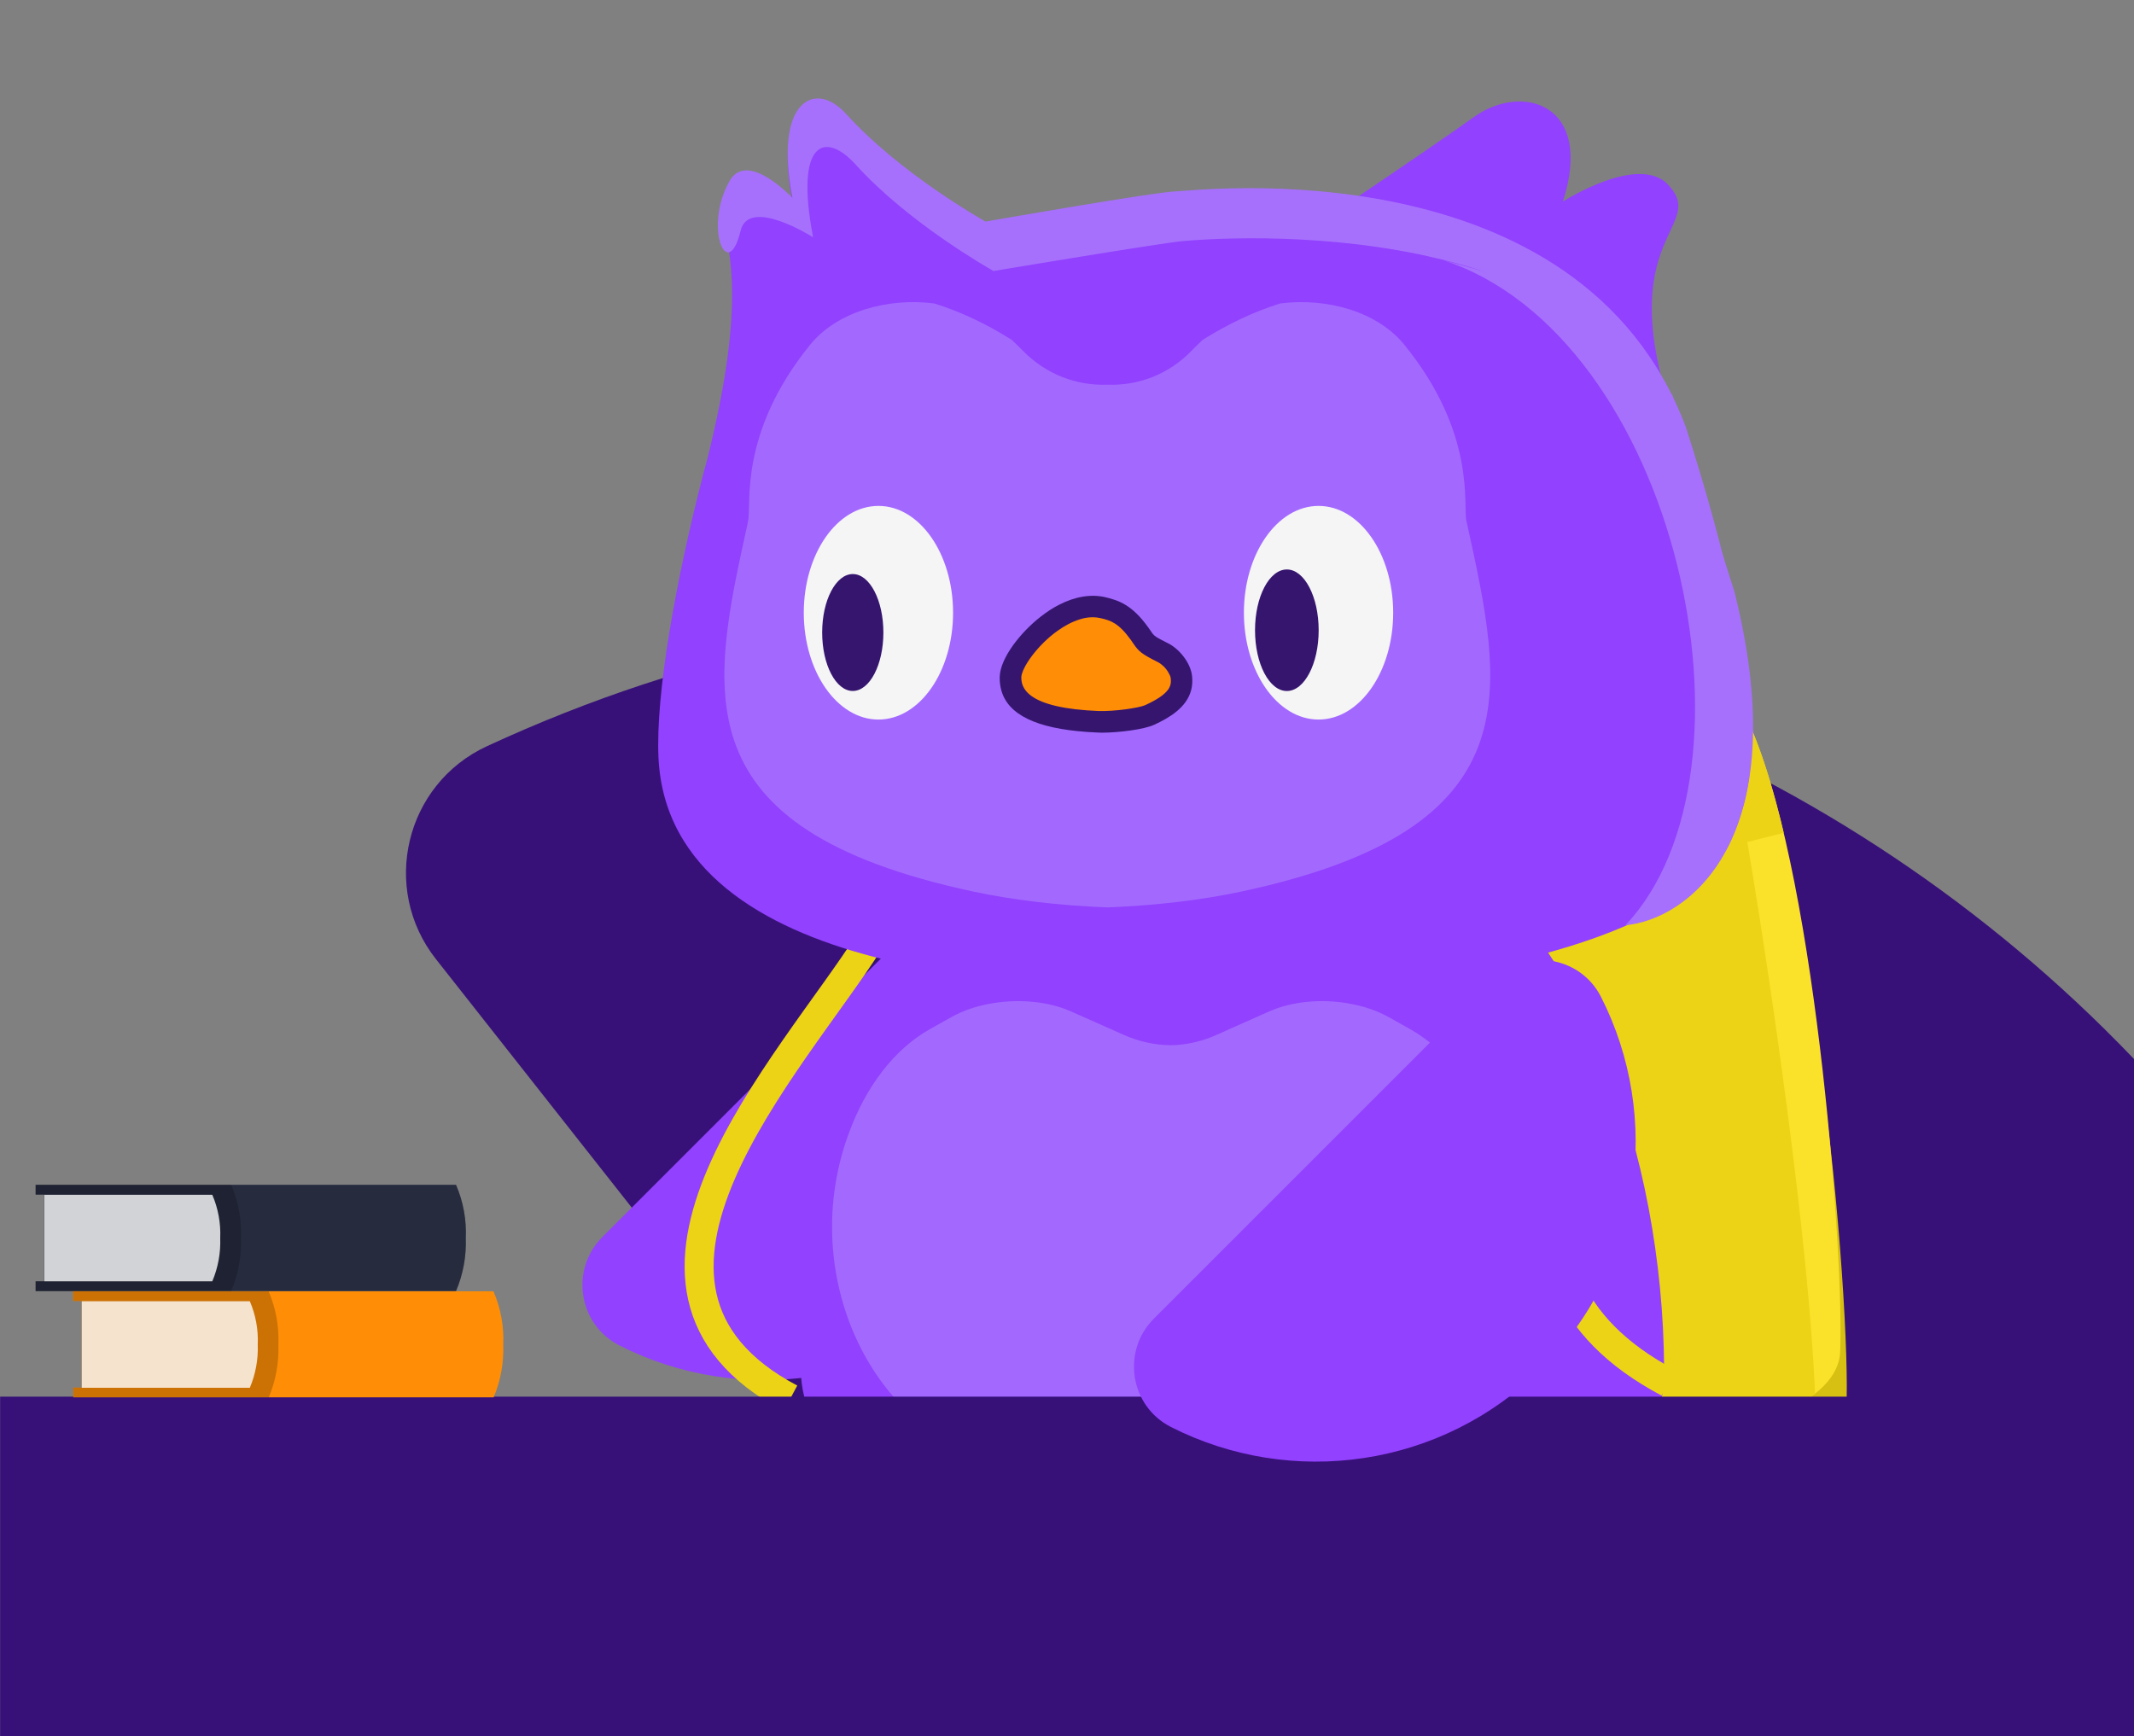 <svg width="3708" height="3017" viewBox="0 0 3708 3017" fill="none" xmlns="http://www.w3.org/2000/svg">
<rect x="0" y="0" width="3708" height="3017" fill="#808080" stroke="none"/>
<path d="M757.468 1666.75C660.589 1543.8 703.928 1362.63 845.96 1296.83C2287.66 628.941 3978.49 1457.81 4333.58 3006.52L4410.07 3340.1H2075.99L757.468 1666.75Z" fill="#371178"/>
<g clip-path="url(#clip0_231_510)">
<path d="M2117.92 1262.08C2290.71 1127.6 2778.02 1181.1 2982.62 1297.51C3151.09 1393.66 3216.89 2280.07 3208.21 2446.35C3195.92 2685.67 1940.06 2693.63 1897.4 2481.07C1865.59 2315.49 1909.69 1424.03 2117.92 1262.08Z" fill="#D7C012"/>
<path d="M1893.05 2385.61C1898.83 2415.97 1927.75 2441.99 1972.58 2462.97C2199.6 2572.14 2843.8 2572.14 3095.4 2456.47C3156.86 2428.26 3195.17 2392.84 3197.34 2350.19C3204.58 2206.3 3159.75 1544.75 3044.79 1270.01C3021.66 1214.34 2996.34 1174.58 2967.43 1157.95C2759.21 1036.48 2264.67 981.533 2088.98 1120.35C2066.57 1137.7 2046.32 1164.45 2028.25 1196.99C1873.53 1476.79 1862.68 2231.6 1893.05 2385.61Z" fill="#FBE22A"/>
<path fill-rule="evenodd" clip-rule="evenodd" d="M1972.58 2462.97C1927.75 2442.01 1898.83 2415.97 1893.05 2385.61C1862.68 2231.6 1873.53 1476.79 2028.25 1196.99C2046.32 1164.45 2066.57 1137.7 2088.98 1120.35C2264.67 981.533 2759.21 1036.48 2967.44 1157.95C2996.35 1174.58 3021.65 1214.34 3044.8 1270.01C3065.15 1318.65 3083.29 1379.41 3099.36 1447.27C3076.88 1452.92 3055.64 1458.27 3036.07 1463.23C3077.04 1706.8 3142.79 2155.12 3153.74 2421.97C3137.94 2434.47 3118.28 2445.97 3095.4 2456.47C2843.81 2572.14 2199.6 2572.14 1972.58 2462.97Z" fill="#ECD316"/>
<path d="M2100.87 3018.56C2100.87 3018.56 2074.8 3010.59 2034.73 2999.31C1937.07 2971.71 1756.21 2923.79 1669.71 2921.76C1547.93 2918.93 1827.44 2694.31 1827.44 2694.31C1827.44 2694.31 1833.37 2692.54 1843.33 2690.19C1884.61 2679.98 1995.8 2656.85 2053.5 2687.34C2060.16 2690.9 2065.95 2694.98 2071 2700C2078.85 2707.94 2085.19 2719.25 2090.17 2733.26C2123.08 2823.6 2100.87 3018.56 2100.87 3018.56Z" fill="#FF8E06"/>
<path d="M2090.25 2733.26C2123.15 2823.6 2100.95 3018.56 2100.95 3018.56C2100.95 3018.56 2074.87 3010.61 2034.81 2999.31C2043.64 2952.69 2049.44 2815.34 2052.3 2729.64L2052.32 2728.83C2076.67 2731.04 2112.62 2734.05 2149.02 2736.13L2150.29 2736.98C2130.08 2736.22 2110.01 2734.94 2090.25 2733.26Z" fill="#FFAB57"/>
<path d="M2644.2 2968.6C2629.11 2967.51 2611.05 2967.57 2590.91 2968.42C2448.49 2974.56 2204 3023.5 2204 3023.5C2204 3023.5 2200.49 2827.58 2241.91 2740.68C2248.23 2727.21 2255.66 2716.42 2264.41 2709.28C2320.75 2663.45 2461.94 2710.15 2499.23 2723.63C2505.15 2725.71 2508.38 2727.03 2508.38 2727.03C2508.38 2727.03 2508.78 2727.46 2509.72 2728.37C2529.69 2747.83 2761.01 2977.11 2644.2 2968.6Z" fill="#FF8E06"/>
<path d="M2644.21 2968.6C2629.12 2967.49 2611.07 2967.55 2590.93 2968.4C2586.77 2961.96 2585.49 2955.73 2587.93 2950.04C2605.26 2910.35 2477.18 2727.07 2477.18 2727.07L2509.73 2728.35C2529.7 2747.81 2761.02 2977.09 2644.21 2968.6Z" fill="#FFAB57"/>
<path d="M1635.3 1561.07C1691.78 1504.6 1787.32 1519.29 1823.52 1590.6C1929.67 1799.37 1895.64 2060.93 1721.04 2235.54C1546.44 2410.13 1284.74 2444.16 1076.11 2338C1004.94 2301.8 990.104 2206.28 1046.58 2149.8L1635.3 1561.07Z" fill="#9241FE"/>
<path d="M2891.51 2379.14V2384.85C2891.51 2410.03 2887.71 2434.39 2880.27 2457.93C2879.58 2460.25 2878.91 2462.56 2878.1 2464.87C2877.68 2466.1 2877.28 2467.19 2876.87 2468.27C2861.42 2511.28 2834.18 2551.02 2797.06 2586.95C2796.79 2587.09 2796.51 2587.36 2796.24 2587.64C2721.71 2659.34 2607.75 2715.42 2470.34 2749.7C2463.57 2751.47 2456.79 2753.12 2449.88 2754.74C2381.45 2770.54 2307.6 2781.02 2230.09 2785.36C2208.95 2786.59 2187.54 2787.4 2165.99 2787.69C2158.81 2787.82 2151.63 2787.82 2144.31 2787.82C2135.91 2787.82 2127.5 2787.69 2119.24 2787.54C2100.13 2787.27 2081.16 2786.46 2062.46 2785.23C2050.4 2784.54 2038.48 2783.61 2026.55 2782.5C1956.76 2776.25 1890.23 2764.41 1828.44 2747.95C1686.42 2710.11 1568.66 2647.51 1492.37 2569.94C1483.56 2561.09 1475.3 2552.38 1467.44 2543.67C1445.49 2519.45 1427.33 2495.78 1414.32 2470.58C1399.68 2442.7 1391.55 2413.15 1391.55 2379C1391.55 2224.14 1414.45 2079.06 1455.38 1948.82C1470.42 1901.46 1487.77 1856.01 1507.28 1812.87C1528.28 1766.6 1551.73 1722.92 1577.34 1682.09C1586.42 1667.8 1595.77 1653.92 1605.39 1640.31L1605.52 1640.17C1637.5 1594.58 1672.6 1553.35 1710.27 1516.87C1731.14 1496.33 1752.82 1477.41 1775.32 1459.99C1884.67 1375.34 2010.7 1327.71 2144.31 1327.71H2145.26C2155.42 1327.71 2165.58 1327.98 2175.61 1328.8C2176.69 1328.66 2177.78 1328.8 2178.86 1328.94C2323.86 1337.92 2458.01 1404.33 2569.81 1511.84C2619.54 1559.61 2664.8 1615.4 2704.64 1677.87C2708.03 1683.18 2711.28 1688.48 2714.53 1693.79C2729.84 1718.7 2744.21 1744.69 2757.76 1771.5C2759.11 1774.08 2760.33 1776.67 2761.69 1779.26C2771.85 1799.81 2781.47 1821.31 2790.55 1843.49C2854.1 1999.04 2890.84 2191.88 2891.51 2379.14Z" fill="#9241FE"/>
<path fill-rule="evenodd" clip-rule="evenodd" d="M2342.2 1743.69C2368.02 1747.91 2392.54 1756.09 2413.55 1767.86L2450.67 1788.69C2512.22 1823.41 2562.5 1888.52 2592.45 1972.47C2592.59 1972.86 2592.74 1973.24 2592.89 1973.62C2593.14 1974.21 2593.37 1974.79 2593.51 1975.32C2682.55 2226.69 2541.47 2507.94 2306.89 2545.26C2269.65 2551.23 2230.77 2554.57 2190.95 2555.31C2186.02 2555.44 2181.21 2555.44 2176.27 2555.44H2176.27C2126.81 2555.44 2078.77 2551.71 2033.07 2544.65C2032.92 2544.63 2032.77 2544.59 2032.62 2544.58C1987.06 2551.61 1939.29 2555.29 1889.88 2555.29C1884.95 2555.29 1880.13 2555.29 1875.2 2555.17C1835.26 2554.55 1796.5 2551.08 1759.26 2545.14C1524.68 2507.93 1383.6 2226.55 1472.76 1975.18C1472.89 1974.8 1473.05 1974.41 1473.2 1974.04C1473.44 1973.44 1473.67 1972.86 1473.81 1972.33C1503.77 1888.5 1554.04 1823.27 1615.6 1788.55L1652.72 1767.72C1673.62 1755.93 1698.29 1747.75 1724.13 1743.53C1770.89 1735.6 1821.52 1740.19 1860.4 1757.42L1931.58 1789.04C1931.63 1789.04 1931.66 1789.07 1931.69 1789.09C1931.74 1789.13 1931.8 1789.17 1931.93 1789.17L1952.26 1798.22C1978.57 1810 2005.94 1815.95 2033.07 1816.33C2036.36 1816.33 2039.65 1816.25 2042.94 1816.1C2066.93 1814.59 2090.84 1808.74 2114.01 1798.36L2133.07 1789.87C2133.49 1789.64 2133.91 1789.41 2134.33 1789.17L2134.68 1789.04L2205.87 1757.42C2244.87 1740.19 2295.38 1735.6 2342.13 1743.53C2342.15 1743.58 2342.17 1743.64 2342.2 1743.69Z" fill="#A369FF"/>
<g opacity="0.3">
<g opacity="0.3">
<g opacity="0.3">
<path opacity="0.3" d="M1924.39 1120.84C1924.93 1125.88 1925.61 1131.05 1926.29 1136.36C1952.15 1318.58 2099.13 1440.38 2252.63 1458.62C2366.54 1472.09 2594.49 1426.77 2663.49 1181.81C2688.39 1093.62 2689.76 1002.58 2664.99 953.859C2621.71 868.802 2493.79 843.354 2437.17 833.555C2431.32 832.603 2424.92 831.65 2418.26 830.834C2301.49 817.361 2075.45 842.81 1998.15 910.991C1998.15 910.855 1906.15 952.906 1924.39 1120.84Z" fill="#000072"/>
</g>
</g>
</g>
<path d="M1511.41 1634.93C1375.87 1848.78 1004.79 2234.91 1373.46 2430.09" stroke="#ECD316" stroke-width="50.385"/>
<path d="M2898.96 1634.93C2763.42 1848.78 2530.26 2207.8 2898.92 2402.98" stroke="#ECD316" stroke-width="50.385"/>
<path fill-rule="evenodd" clip-rule="evenodd" d="M2888.01 660.81C2903.69 688.042 2917.66 717.495 2929.63 749.349L2942.82 791.264C3009.65 1006.56 3044.47 1181.3 3041.62 1290.85C3041.89 1296.02 3042.03 1301.05 3042.03 1306.23C3042.03 1356.17 3031.01 1409.93 3004.61 1466.81C2919.15 1637.33 2516.86 1711.5 2273.94 1711.5H1964.33C1842.94 1711.5 1161.95 1711.5 1144.12 1315.89C1139.22 1206.61 1173.11 1012.41 1222.78 820.795L1228.77 798.612C1289.89 554.55 1271.77 460.271 1260.97 404.09C1254.53 370.583 1250.7 350.628 1267.83 320.53C1298.72 266.366 1376.97 350.197 1376.97 350.197C1344.04 180.629 1416.3 144.702 1470.06 204.173C1556.68 299.924 1684.3 375.009 1708.32 389.139C1710.45 390.392 1711.76 391.167 1712.16 391.433C1712.16 391.433 2008.16 339.582 2045.04 338.766C2046.64 338.736 2050.19 338.456 2055.5 338.039C2092.06 335.167 2212.03 325.745 2353.83 345.69C2436.55 289.772 2529.82 226.013 2559.92 204.145C2645.27 142.224 2770.67 180.738 2715.59 350.306C2715.59 350.306 2846.46 266.474 2898.11 320.638C2926.14 350.068 2916.92 369.801 2901.89 401.985C2881.32 446.026 2849.86 513.384 2888.01 660.81Z" fill="#9241FE"/>
<path d="M3042 1300.03C3042 1311.6 3041.45 1323.3 3040.1 1335.14C3037.64 1226.13 3003.63 1063.37 2942.38 866.314L2929.32 824.807C2846.98 404.018 2243.97 402.519 2055.08 418.986C2018.74 422.116 1726.15 470.973 1726.15 470.973C1721.25 467.843 1579.99 388.911 1486.77 286.027C1433.56 227.237 1380.48 244.928 1412.87 412.455C1412.87 412.455 1301.28 341.143 1286.85 401.023C1264.4 493.971 1221.94 394.763 1267.8 314.334C1298.69 260.17 1376.94 344.001 1376.94 344.001C1344.01 174.434 1416.27 138.37 1470.03 197.841C1564.47 302.086 1707.23 381.835 1712.27 385.1C1712.27 385.1 2008.26 333.114 2045.14 332.434C2074.13 331.89 2744.64 249.555 2929.59 743.016L2942.78 784.932C3009.61 1000.23 3044.45 1174.96 3041.6 1284.52C3041.87 1289.69 3042 1294.86 3042 1300.03Z" fill="#A670FC"/>
<path d="M1690.67 1549.26C1761.11 1564.23 1838.89 1573.49 1924.16 1576.89C2009.43 1573.49 2087.09 1564.23 2157.39 1549.26C2667.72 1439.98 2613.02 1200.46 2548.91 909.232C2548.52 908.142 2548.26 906.646 2548 905.556C2541.94 877.659 2565.55 753.817 2440.16 599.083C2394.24 542.334 2306.78 516.748 2224.34 527.364C2177.78 541.926 2132.11 563.972 2089.93 590.51C2083.61 596.226 2077.28 602.486 2070.96 609.017C2030.72 650.797 1977.44 670.665 1924.03 668.489C1870.63 670.53 1817.35 650.662 1776.84 609.017C1770.52 602.622 1764.2 596.361 1757.88 590.51C1715.7 563.972 1670.03 541.788 1623.46 527.364C1541.03 516.748 1453.83 542.334 1407.65 599.083C1282.39 753.817 1306.25 877.659 1299.8 905.556C1299.55 906.646 1299.42 908.142 1299.16 909.232C1235.04 1200.6 1180.35 1439.98 1690.67 1549.26Z" fill="#A369FF"/>
<path d="M1773.57 1176.83C1772.89 1205.82 1788.41 1248.69 1925.18 1254.54C1954.16 1255.76 2000.71 1249.23 2015.13 1242.7C2053.92 1225.01 2073.92 1206.5 2070.52 1176.83C2068.62 1160.77 2053.24 1141.86 2039.76 1135.05C2005.88 1118.04 2009.96 1118.04 1997.58 1100.76C1972.81 1066.46 1954.71 1060.75 1933.61 1055.98C1861.21 1039.38 1774.53 1136.96 1773.57 1176.83Z" fill="#FF8E06"/>
<path d="M2291.06 1250.43C2219.44 1250.43 2161.37 1167.32 2161.37 1064.8C2161.37 962.281 2219.44 879.173 2291.06 879.173C2362.69 879.173 2420.76 962.281 2420.76 1064.8C2420.76 1167.32 2362.69 1250.43 2291.06 1250.43Z" fill="#F5F5F5"/>
<path d="M2236 1200.84C2205.46 1200.84 2180.71 1153.56 2180.71 1095.24C2180.71 1036.91 2205.46 989.626 2236 989.626C2266.54 989.626 2291.29 1036.91 2291.29 1095.24C2291.29 1153.56 2266.54 1200.84 2236 1200.84Z" fill="#36156F"/>
<path d="M1526.35 1250.43C1454.72 1250.43 1396.65 1167.32 1396.65 1064.8C1396.65 962.281 1454.72 879.173 1526.35 879.173C1597.98 879.173 1656.04 962.281 1656.04 1064.8C1656.04 1167.32 1597.98 1250.43 1526.35 1250.43Z" fill="#F5F5F5"/>
<path d="M1808.51 1071.44C1818.85 1063.41 1829.33 1056.47 1839.81 1051.16C1867.71 1036.74 1895.34 1032.11 1919.97 1037.69C1944.33 1043.41 1966.92 1051.16 1994.82 1089.81C1997 1092.67 1998.63 1095.12 1999.99 1097.16C2005.43 1105.19 2006.11 1106.14 2030.34 1118.26C2048.3 1127.38 2068.58 1150.92 2071.3 1174.6C2072.25 1183.58 2071.71 1191.74 2069.8 1199.09C2061.91 1229.58 2032.11 1247.27 2005.16 1259.65C1987.74 1267.68 1943.51 1273.26 1914.53 1273.26C1911.8 1273.26 1909.22 1273.13 1906.63 1272.99C1900.64 1272.72 1894.93 1272.45 1889.48 1272.04C1800.62 1265.91 1751.35 1241.96 1739.79 1199.37V1199.23C1738.02 1192.83 1737.06 1185.76 1737.06 1178.55V1176.37C1738.02 1143.16 1773.67 1098.52 1808.51 1071.44ZM2034.28 1178.82C2034.28 1178.55 2034.28 1178.41 2034.15 1178.14C2033.87 1176.23 2033.19 1173.92 2031.83 1171.74C2028.98 1165.48 2023.53 1158.68 2017.95 1154.59C2017.82 1154.32 2017.68 1154.32 2017.54 1154.32C2016.32 1153.23 2014.82 1152.28 2013.6 1151.6C2012.92 1151.33 2012.51 1150.92 2011.96 1150.65C2011.83 1150.65 2011.83 1150.51 2011.69 1150.51C1983.11 1136.22 1978.49 1131.87 1969.1 1118.12C1967.87 1116.22 1966.37 1114.04 1964.61 1111.59C1943.65 1082.6 1929.63 1078.38 1913.84 1074.57C1913.57 1074.57 1913.3 1074.57 1913.16 1074.44C1912.48 1074.3 1912.07 1074.16 1911.4 1074.03C1907.18 1073.07 1902.96 1072.67 1898.6 1072.67C1891.53 1072.67 1884.31 1073.76 1877.51 1075.93C1877.24 1075.93 1876.83 1076.07 1876.55 1076.21C1861.72 1080.7 1848.11 1088.73 1838.04 1095.94C1835.59 1097.71 1833.42 1099.34 1831.37 1100.84C1814.09 1114.31 1799.94 1130.1 1790 1143.98C1782.93 1153.91 1778.16 1163.17 1775.99 1169.97C1775.03 1172.69 1774.62 1175.14 1774.62 1177.05C1774.49 1183.99 1776.12 1190.52 1779.52 1196.1C1790.68 1214.74 1820.49 1226.86 1868.66 1232.57H1868.8C1880.77 1233.93 1893.84 1235.02 1908.27 1235.57C1936.03 1236.65 1979.3 1230.12 1989.65 1225.5C2033.47 1205.49 2035.64 1191.47 2034.28 1178.82Z" fill="#36156F"/>
<path d="M1481.77 1200.76C1452.4 1200.76 1428.58 1155.28 1428.58 1099.17C1428.58 1043.07 1452.4 997.591 1481.77 997.591C1511.15 997.591 1534.96 1043.07 1534.96 1099.17C1534.96 1155.28 1511.15 1200.76 1481.77 1200.76Z" fill="#36156F"/>
<path d="M2471.91 442.199C2483.59 444.875 2495.08 448.054 2506.39 451.712L2733.95 514.486L2905.63 686.167L3014.06 1029.53C3122.49 1463.25 2929.72 1598.79 2824.3 1607.83C3077.53 1340.53 2914.95 583.852 2506.39 451.712L2471.91 442.199Z" fill="#A670FC"/>
<path d="M1692.06 2538.68L1774.76 2898.75L845.476 2921.06L1031.71 2538.08L1692.06 2538.68Z" fill="#9FA9FF"/>
</g>
<path d="M0.226 2427.11H3841.82C3789.03 2843.9 3674.83 3686.11 3640.28 3720.66C3605.73 3755.21 1630.37 3735.06 0.226 3720.66V2427.11Z" fill="#371078"/>
<path d="M809.368 2151.42C810.759 2119.72 804.952 2088.13 792.381 2059L61.923 2059L61.923 2075.99L76.702 2075.99L76.702 2226.67L61.923 2226.67L61.923 2243.66L792.381 2243.66C804.739 2214.53 810.539 2183.04 809.368 2151.42Z" fill="#263238"/>
<path opacity="0.2" d="M809.368 2151.42C810.759 2119.72 804.952 2088.13 792.381 2059L61.923 2059L61.923 2075.99L76.702 2075.99L76.702 2226.67L61.923 2226.67L61.923 2243.66L792.381 2243.66C804.739 2214.53 810.539 2183.04 809.368 2151.42Z" fill="#2B1059"/>
<path opacity="0.2" d="M418.658 2151.42C420.049 2119.72 414.241 2088.13 401.671 2059L61.923 2059L61.923 2075.99L76.702 2075.99L76.702 2226.67L61.923 2226.67L61.923 2243.66L401.671 2243.66C414.029 2214.53 419.829 2183.04 418.658 2151.42Z" fill="black"/>
<path opacity="0.8" d="M382.652 2151.41C383.785 2125.66 379.082 2100 368.892 2076.33L76.879 2076.33L76.879 2226.66L368.892 2226.66C378.947 2202.89 383.645 2177.2 382.652 2151.41Z" fill="white"/>
<path d="M874.416 2336.41C875.807 2304.72 869.999 2273.12 857.428 2244L126.971 2244L126.971 2260.99L142.089 2260.99L142.089 2411.32L127.311 2411.32L127.311 2428.31L857.769 2428.31C869.962 2399.26 875.644 2367.89 874.416 2336.41Z" fill="#FF8E06"/>
<path opacity="0.2" d="M483.706 2336.41C485.097 2304.72 479.289 2273.12 466.719 2244L126.971 2244L126.971 2260.99L142.089 2260.99L142.089 2411.32L127.311 2411.32L127.311 2428.31L467.058 2428.31C479.252 2399.26 484.934 2367.89 483.706 2336.41Z" fill="black"/>
<path opacity="0.8" d="M447.861 2336.39C448.994 2310.64 444.291 2284.98 434.101 2261.31L142.088 2261.31L142.088 2411.65L434.101 2411.64C444.156 2387.87 448.854 2362.18 447.861 2336.39Z" fill="white"/>
<path d="M2593.65 1702.83C2650.12 1646.35 2745.66 1661.05 2781.86 1732.36C2888.01 1941.12 2853.99 2202.68 2679.38 2377.29C2504.78 2551.88 2243.08 2585.91 2034.45 2479.76C1963.28 2443.56 1948.44 2348.03 2004.92 2291.56L2593.65 1702.83Z" fill="#9241FE"/>
<defs>
<clipPath id="clip0_231_510">
<rect width="2403.54" height="2891.48" fill="white" transform="translate(1012.04 171.118)"/>
</clipPath>
</defs>
</svg>
